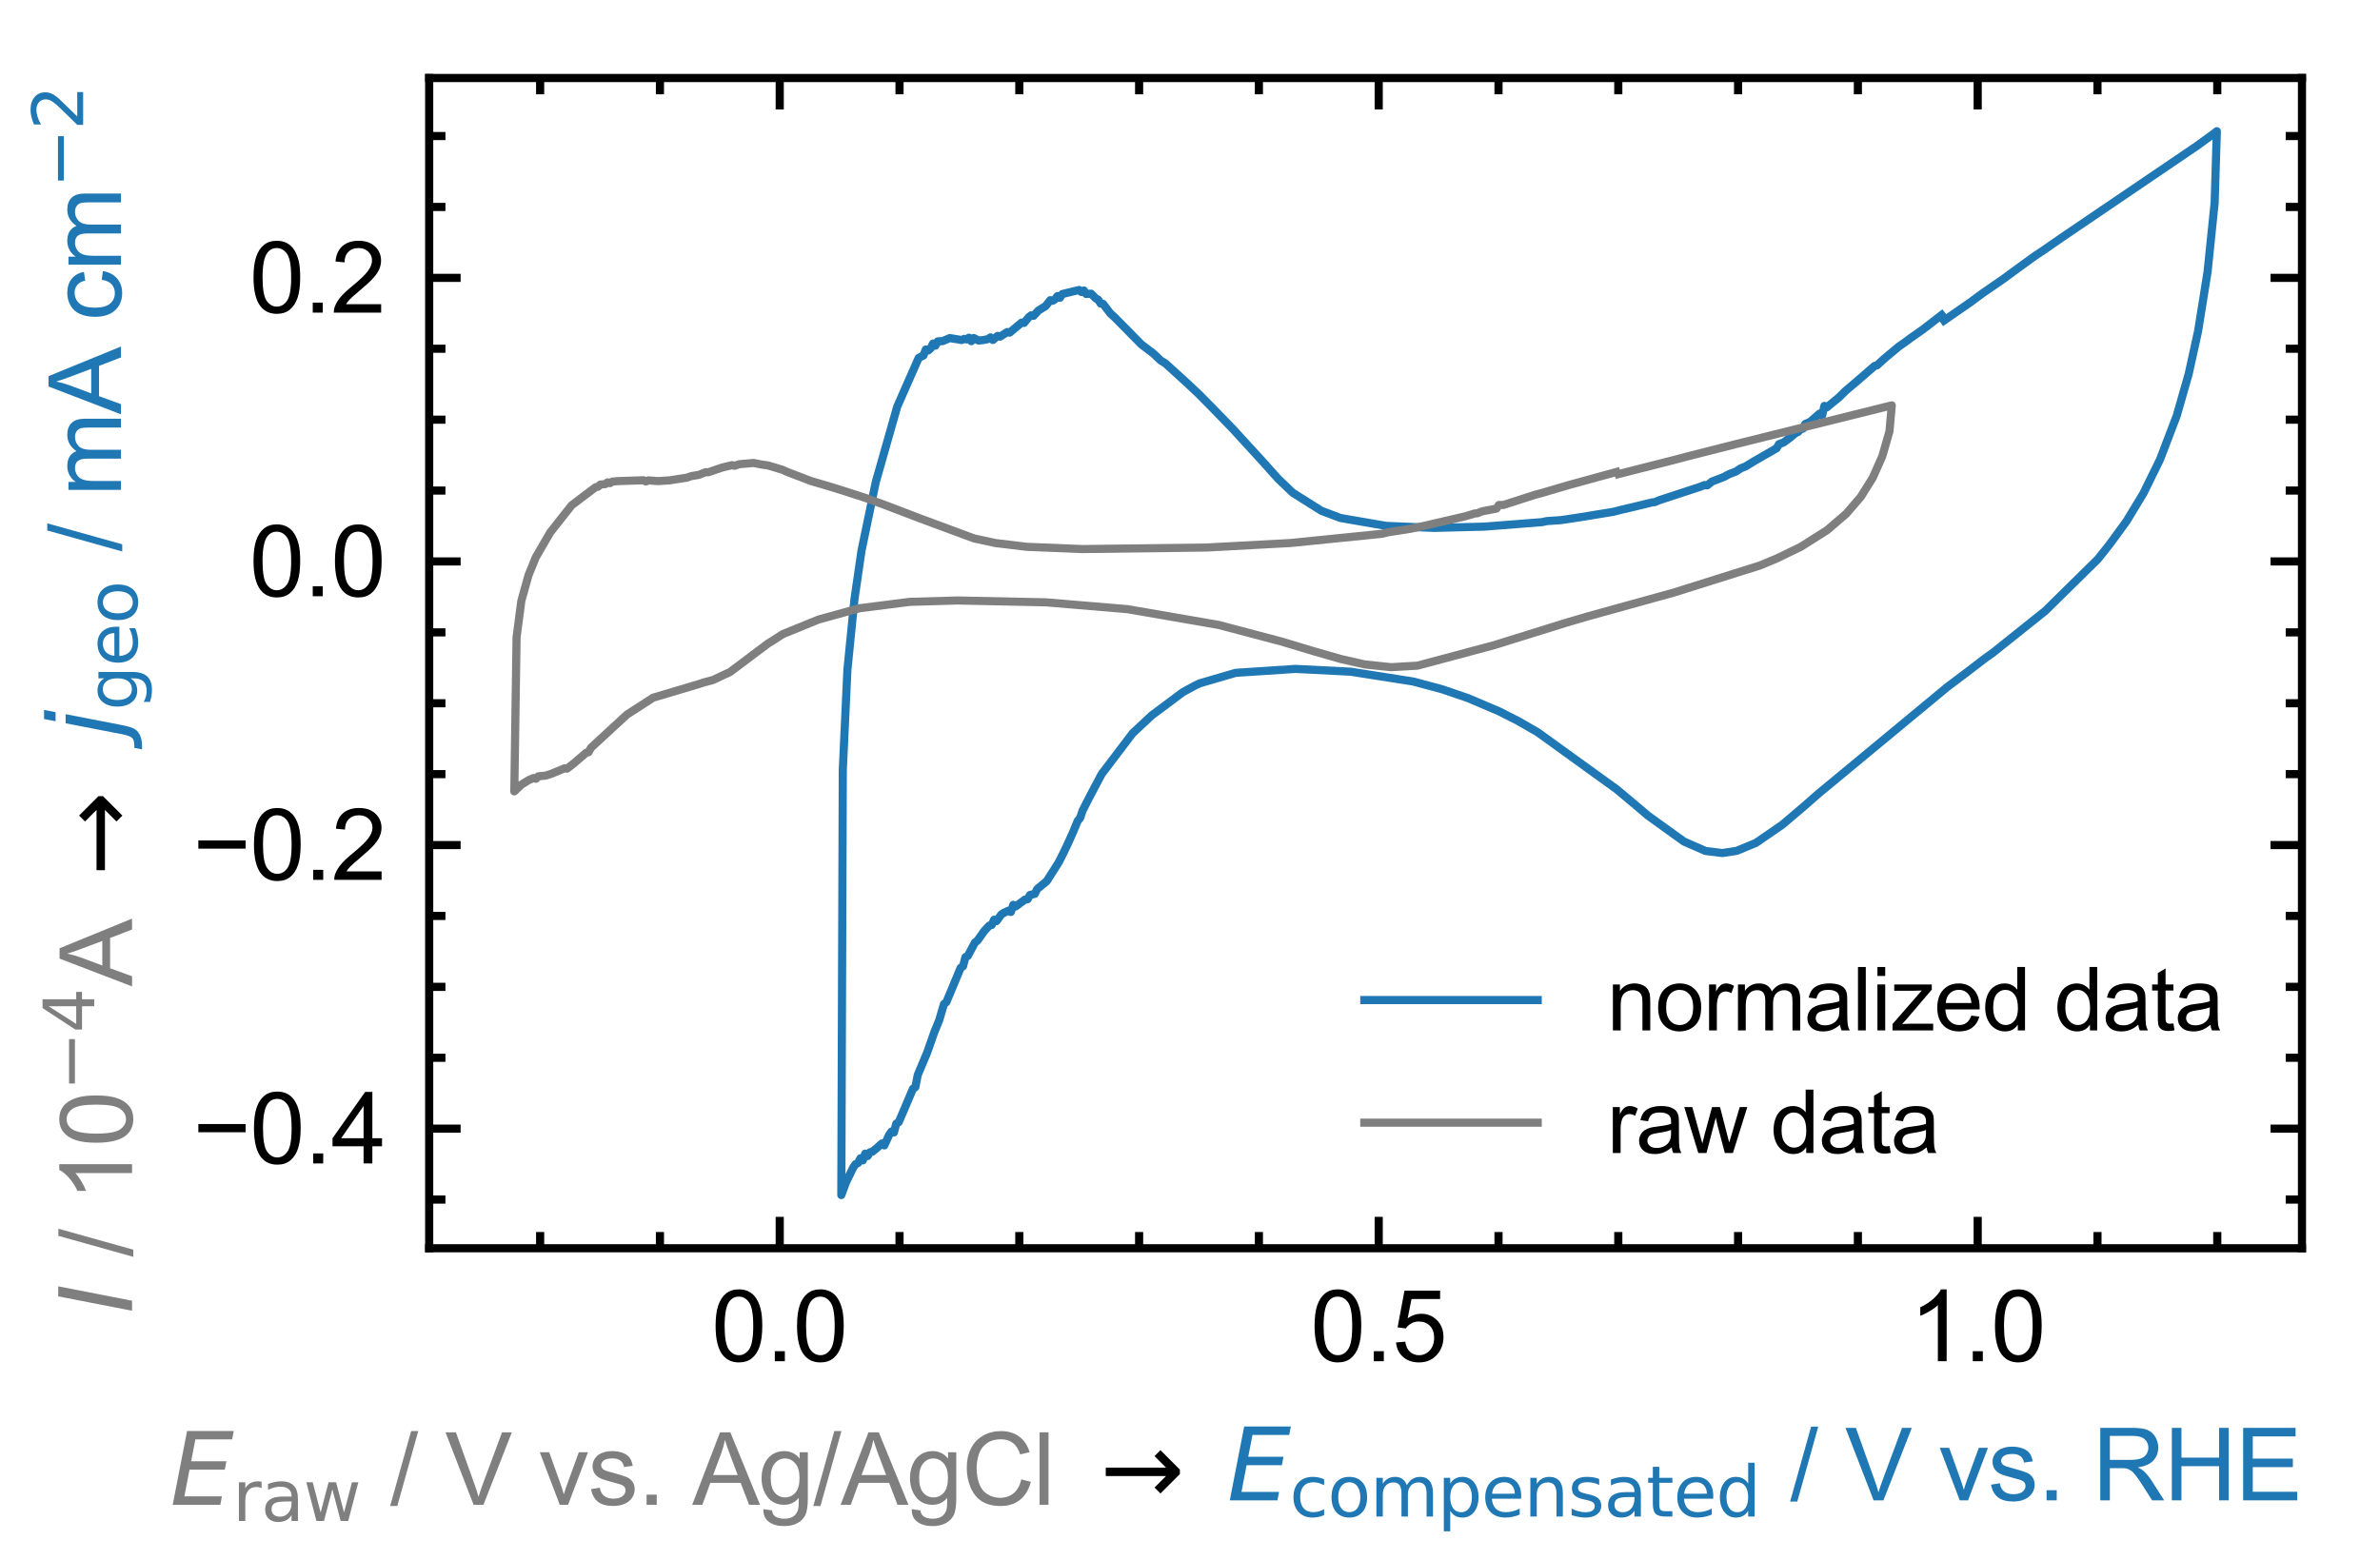 <?xml version="1.0" encoding="utf-8" standalone="no"?>
<!DOCTYPE svg PUBLIC "-//W3C//DTD SVG 1.1//EN"
  "http://www.w3.org/Graphics/SVG/1.1/DTD/svg11.dtd">
<svg xmlns:xlink="http://www.w3.org/1999/xlink" width="192.545pt" height="126.259pt" viewBox="0 0 192.545 126.259" xmlns="http://www.w3.org/2000/svg" version="1.1">
 <defs>
  <style type="text/css">*{stroke-linejoin: round; stroke-linecap: butt}</style>
 </defs>
 <g id="figure_1">
  <g id="patch_1">
   <path d="M 0 126.259 
L 192.545 126.259 
L 192.545 0 
L 0 0 
z
" style="fill: #ffffff"/>
  </g>
  <g id="axes_1">
   <g id="patch_2">
    <path d="M 34.721 101.007 
L 186.232 101.007 
L 186.232 6.313 
L 34.721 6.313 
z
" style="fill: #ffffff"/>
   </g>
   <g id="matplotlib.axis_1">
    <g id="xtick_1">
     <g id="line2d_1">
      <defs>
       <path id="me1a89adee7" d="M 0 0 
L 0 -2.543 
" style="stroke: #000000; stroke-width: 0.658"/>
      </defs>
      <g>
       <use xlink:href="#me1a89adee7" x="63.081" y="101.007" style="stroke: #000000; stroke-width: 0.658"/>
      </g>
     </g>
     <g id="line2d_2">
      <defs>
       <path id="mf6ecfc7187" d="M 0 0 
L 0 2.543 
" style="stroke: #000000; stroke-width: 0.658"/>
      </defs>
      <g>
       <use xlink:href="#mf6ecfc7187" x="63.081" y="6.313" style="stroke: #000000; stroke-width: 0.658"/>
      </g>
     </g>
     <g id="text_1">
      <!-- $\mathdefault{0.0}$ -->
      <g transform="translate(57.557 110.156) scale(0.079 -0.079)">
       <defs>
        <path id="ArialMT-30" d="M 266 2259 
Q 266 3072 433 3567 
Q 600 4063 929 4331 
Q 1259 4600 1759 4600 
Q 2128 4600 2406 4451 
Q 2684 4303 2865 4023 
Q 3047 3744 3150 3342 
Q 3253 2941 3253 2259 
Q 3253 1453 3087 958 
Q 2922 463 2592 192 
Q 2263 -78 1759 -78 
Q 1097 -78 719 397 
Q 266 969 266 2259 
z
M 844 2259 
Q 844 1131 1108 757 
Q 1372 384 1759 384 
Q 2147 384 2411 759 
Q 2675 1134 2675 2259 
Q 2675 3391 2411 3762 
Q 2147 4134 1753 4134 
Q 1366 4134 1134 3806 
Q 844 3388 844 2259 
z
" transform="scale(0.016)"/>
        <path id="ArialMT-2e" d="M 581 0 
L 581 641 
L 1222 641 
L 1222 0 
L 581 0 
z
" transform="scale(0.016)"/>
       </defs>
       <use xlink:href="#ArialMT-30" transform="translate(0 0.125)"/>
       <use xlink:href="#ArialMT-2e" transform="translate(55.615 0.125)"/>
       <use xlink:href="#ArialMT-30" transform="translate(83.398 0.125)"/>
      </g>
     </g>
    </g>
    <g id="xtick_2">
     <g id="line2d_3">
      <g>
       <use xlink:href="#me1a89adee7" x="111.539" y="101.007" style="stroke: #000000; stroke-width: 0.658"/>
      </g>
     </g>
     <g id="line2d_4">
      <g>
       <use xlink:href="#mf6ecfc7187" x="111.539" y="6.313" style="stroke: #000000; stroke-width: 0.658"/>
      </g>
     </g>
     <g id="text_2">
      <!-- $\mathdefault{0.5}$ -->
      <g transform="translate(106.015 110.156) scale(0.079 -0.079)">
       <defs>
        <path id="ArialMT-35" d="M 266 1200 
L 856 1250 
Q 922 819 1161 601 
Q 1400 384 1738 384 
Q 2144 384 2425 690 
Q 2706 997 2706 1503 
Q 2706 1984 2436 2262 
Q 2166 2541 1728 2541 
Q 1456 2541 1237 2417 
Q 1019 2294 894 2097 
L 366 2166 
L 809 4519 
L 3088 4519 
L 3088 3981 
L 1259 3981 
L 1013 2750 
Q 1425 3038 1878 3038 
Q 2478 3038 2890 2622 
Q 3303 2206 3303 1553 
Q 3303 931 2941 478 
Q 2500 -78 1738 -78 
Q 1113 -78 717 272 
Q 322 622 266 1200 
z
" transform="scale(0.016)"/>
       </defs>
       <use xlink:href="#ArialMT-30" transform="translate(0 0.125)"/>
       <use xlink:href="#ArialMT-2e" transform="translate(55.615 0.125)"/>
       <use xlink:href="#ArialMT-35" transform="translate(83.398 0.125)"/>
      </g>
     </g>
    </g>
    <g id="xtick_3">
     <g id="line2d_5">
      <g>
       <use xlink:href="#me1a89adee7" x="159.997" y="101.007" style="stroke: #000000; stroke-width: 0.658"/>
      </g>
     </g>
     <g id="line2d_6">
      <g>
       <use xlink:href="#mf6ecfc7187" x="159.997" y="6.313" style="stroke: #000000; stroke-width: 0.658"/>
      </g>
     </g>
     <g id="text_3">
      <!-- $\mathdefault{1.0}$ -->
      <g transform="translate(154.473 110.156) scale(0.079 -0.079)">
       <defs>
        <path id="ArialMT-31" d="M 2384 0 
L 1822 0 
L 1822 3584 
Q 1619 3391 1289 3197 
Q 959 3003 697 2906 
L 697 3450 
Q 1169 3672 1522 3987 
Q 1875 4303 2022 4600 
L 2384 4600 
L 2384 0 
z
" transform="scale(0.016)"/>
       </defs>
       <use xlink:href="#ArialMT-31" transform="translate(0 0.125)"/>
       <use xlink:href="#ArialMT-2e" transform="translate(55.615 0.125)"/>
       <use xlink:href="#ArialMT-30" transform="translate(83.398 0.125)"/>
      </g>
     </g>
    </g>
    <g id="xtick_4">
     <g id="line2d_7">
      <defs>
       <path id="m7cde0bbf0c" d="M 0 0 
L 0 -1.315 
" style="stroke: #000000; stroke-width: 0.658"/>
      </defs>
      <g>
       <use xlink:href="#m7cde0bbf0c" x="43.698" y="101.007" style="stroke: #000000; stroke-width: 0.658"/>
      </g>
     </g>
     <g id="line2d_8">
      <defs>
       <path id="mc6487a0dcf" d="M 0 0 
L 0 1.315 
" style="stroke: #000000; stroke-width: 0.658"/>
      </defs>
      <g>
       <use xlink:href="#mc6487a0dcf" x="43.698" y="6.313" style="stroke: #000000; stroke-width: 0.658"/>
      </g>
     </g>
    </g>
    <g id="xtick_5">
     <g id="line2d_9">
      <g>
       <use xlink:href="#m7cde0bbf0c" x="53.39" y="101.007" style="stroke: #000000; stroke-width: 0.658"/>
      </g>
     </g>
     <g id="line2d_10">
      <g>
       <use xlink:href="#mc6487a0dcf" x="53.39" y="6.313" style="stroke: #000000; stroke-width: 0.658"/>
      </g>
     </g>
    </g>
    <g id="xtick_6">
     <g id="line2d_11">
      <g>
       <use xlink:href="#m7cde0bbf0c" x="72.773" y="101.007" style="stroke: #000000; stroke-width: 0.658"/>
      </g>
     </g>
     <g id="line2d_12">
      <g>
       <use xlink:href="#mc6487a0dcf" x="72.773" y="6.313" style="stroke: #000000; stroke-width: 0.658"/>
      </g>
     </g>
    </g>
    <g id="xtick_7">
     <g id="line2d_13">
      <g>
       <use xlink:href="#m7cde0bbf0c" x="82.464" y="101.007" style="stroke: #000000; stroke-width: 0.658"/>
      </g>
     </g>
     <g id="line2d_14">
      <g>
       <use xlink:href="#mc6487a0dcf" x="82.464" y="6.313" style="stroke: #000000; stroke-width: 0.658"/>
      </g>
     </g>
    </g>
    <g id="xtick_8">
     <g id="line2d_15">
      <g>
       <use xlink:href="#m7cde0bbf0c" x="92.156" y="101.007" style="stroke: #000000; stroke-width: 0.658"/>
      </g>
     </g>
     <g id="line2d_16">
      <g>
       <use xlink:href="#mc6487a0dcf" x="92.156" y="6.313" style="stroke: #000000; stroke-width: 0.658"/>
      </g>
     </g>
    </g>
    <g id="xtick_9">
     <g id="line2d_17">
      <g>
       <use xlink:href="#m7cde0bbf0c" x="101.847" y="101.007" style="stroke: #000000; stroke-width: 0.658"/>
      </g>
     </g>
     <g id="line2d_18">
      <g>
       <use xlink:href="#mc6487a0dcf" x="101.847" y="6.313" style="stroke: #000000; stroke-width: 0.658"/>
      </g>
     </g>
    </g>
    <g id="xtick_10">
     <g id="line2d_19">
      <g>
       <use xlink:href="#m7cde0bbf0c" x="121.231" y="101.007" style="stroke: #000000; stroke-width: 0.658"/>
      </g>
     </g>
     <g id="line2d_20">
      <g>
       <use xlink:href="#mc6487a0dcf" x="121.231" y="6.313" style="stroke: #000000; stroke-width: 0.658"/>
      </g>
     </g>
    </g>
    <g id="xtick_11">
     <g id="line2d_21">
      <g>
       <use xlink:href="#m7cde0bbf0c" x="130.922" y="101.007" style="stroke: #000000; stroke-width: 0.658"/>
      </g>
     </g>
     <g id="line2d_22">
      <g>
       <use xlink:href="#mc6487a0dcf" x="130.922" y="6.313" style="stroke: #000000; stroke-width: 0.658"/>
      </g>
     </g>
    </g>
    <g id="xtick_12">
     <g id="line2d_23">
      <g>
       <use xlink:href="#m7cde0bbf0c" x="140.614" y="101.007" style="stroke: #000000; stroke-width: 0.658"/>
      </g>
     </g>
     <g id="line2d_24">
      <g>
       <use xlink:href="#mc6487a0dcf" x="140.614" y="6.313" style="stroke: #000000; stroke-width: 0.658"/>
      </g>
     </g>
    </g>
    <g id="xtick_13">
     <g id="line2d_25">
      <g>
       <use xlink:href="#m7cde0bbf0c" x="150.305" y="101.007" style="stroke: #000000; stroke-width: 0.658"/>
      </g>
     </g>
     <g id="line2d_26">
      <g>
       <use xlink:href="#mc6487a0dcf" x="150.305" y="6.313" style="stroke: #000000; stroke-width: 0.658"/>
      </g>
     </g>
    </g>
    <g id="xtick_14">
     <g id="line2d_27">
      <g>
       <use xlink:href="#m7cde0bbf0c" x="169.688" y="101.007" style="stroke: #000000; stroke-width: 0.658"/>
      </g>
     </g>
     <g id="line2d_28">
      <g>
       <use xlink:href="#mc6487a0dcf" x="169.688" y="6.313" style="stroke: #000000; stroke-width: 0.658"/>
      </g>
     </g>
    </g>
    <g id="xtick_15">
     <g id="line2d_29">
      <g>
       <use xlink:href="#m7cde0bbf0c" x="179.38" y="101.007" style="stroke: #000000; stroke-width: 0.658"/>
      </g>
     </g>
     <g id="line2d_30">
      <g>
       <use xlink:href="#mc6487a0dcf" x="179.38" y="6.313" style="stroke: #000000; stroke-width: 0.658"/>
      </g>
     </g>
    </g>
   </g>
   <g id="matplotlib.axis_2">
    <g id="ytick_1">
     <g id="line2d_31">
      <defs>
       <path id="m932d10ef0f" d="M 0 0 
L 2.543 0 
" style="stroke: #000000; stroke-width: 0.658"/>
      </defs>
      <g>
       <use xlink:href="#m932d10ef0f" x="34.721" y="91.329" style="stroke: #000000; stroke-width: 0.658"/>
      </g>
     </g>
     <g id="line2d_32">
      <defs>
       <path id="me6c87989a7" d="M 0 0 
L -2.543 0 
" style="stroke: #000000; stroke-width: 0.658"/>
      </defs>
      <g>
       <use xlink:href="#me6c87989a7" x="186.232" y="91.329" style="stroke: #000000; stroke-width: 0.658"/>
      </g>
     </g>
     <g id="text_4">
      <!-- $\mathdefault{−0.4}$ -->
      <g transform="translate(15.597 94.153) scale(0.079 -0.079)">
       <defs>
        <path id="ArialMT-2212" d="M 3381 1997 
L 356 1997 
L 356 2522 
L 3381 2522 
L 3381 1997 
z
" transform="scale(0.016)"/>
        <path id="ArialMT-34" d="M 2069 0 
L 2069 1097 
L 81 1097 
L 81 1613 
L 2172 4581 
L 2631 4581 
L 2631 1613 
L 3250 1613 
L 3250 1097 
L 2631 1097 
L 2631 0 
L 2069 0 
z
M 2069 1613 
L 2069 3678 
L 634 1613 
L 2069 1613 
z
" transform="scale(0.016)"/>
       </defs>
       <use xlink:href="#ArialMT-2212" transform="translate(0 0.125)"/>
       <use xlink:href="#ArialMT-30" transform="translate(58.398 0.125)"/>
       <use xlink:href="#ArialMT-2e" transform="translate(114.014 0.125)"/>
       <use xlink:href="#ArialMT-34" transform="translate(141.797 0.125)"/>
      </g>
     </g>
    </g>
    <g id="ytick_2">
     <g id="line2d_33">
      <g>
       <use xlink:href="#m932d10ef0f" x="34.721" y="68.38" style="stroke: #000000; stroke-width: 0.658"/>
      </g>
     </g>
     <g id="line2d_34">
      <g>
       <use xlink:href="#me6c87989a7" x="186.232" y="68.38" style="stroke: #000000; stroke-width: 0.658"/>
      </g>
     </g>
     <g id="text_5">
      <!-- $\mathdefault{−0.2}$ -->
      <g transform="translate(15.597 71.205) scale(0.079 -0.079)">
       <defs>
        <path id="ArialMT-32" d="M 3222 541 
L 3222 0 
L 194 0 
Q 188 203 259 391 
Q 375 700 629 1000 
Q 884 1300 1366 1694 
Q 2113 2306 2375 2664 
Q 2638 3022 2638 3341 
Q 2638 3675 2398 3904 
Q 2159 4134 1775 4134 
Q 1369 4134 1125 3890 
Q 881 3647 878 3216 
L 300 3275 
Q 359 3922 746 4261 
Q 1134 4600 1788 4600 
Q 2447 4600 2831 4234 
Q 3216 3869 3216 3328 
Q 3216 3053 3103 2787 
Q 2991 2522 2730 2228 
Q 2469 1934 1863 1422 
Q 1356 997 1212 845 
Q 1069 694 975 541 
L 3222 541 
z
" transform="scale(0.016)"/>
       </defs>
       <use xlink:href="#ArialMT-2212" transform="translate(0 0.125)"/>
       <use xlink:href="#ArialMT-30" transform="translate(58.398 0.125)"/>
       <use xlink:href="#ArialMT-2e" transform="translate(114.014 0.125)"/>
       <use xlink:href="#ArialMT-32" transform="translate(141.797 0.125)"/>
      </g>
     </g>
    </g>
    <g id="ytick_3">
     <g id="line2d_35">
      <g>
       <use xlink:href="#m932d10ef0f" x="34.721" y="45.432" style="stroke: #000000; stroke-width: 0.658"/>
      </g>
     </g>
     <g id="line2d_36">
      <g>
       <use xlink:href="#me6c87989a7" x="186.232" y="45.432" style="stroke: #000000; stroke-width: 0.658"/>
      </g>
     </g>
     <g id="text_6">
      <!-- $\mathdefault{0.0}$ -->
      <g transform="translate(20.174 48.256) scale(0.079 -0.079)">
       <use xlink:href="#ArialMT-30" transform="translate(0 0.125)"/>
       <use xlink:href="#ArialMT-2e" transform="translate(55.615 0.125)"/>
       <use xlink:href="#ArialMT-30" transform="translate(83.398 0.125)"/>
      </g>
     </g>
    </g>
    <g id="ytick_4">
     <g id="line2d_37">
      <g>
       <use xlink:href="#m932d10ef0f" x="34.721" y="22.483" style="stroke: #000000; stroke-width: 0.658"/>
      </g>
     </g>
     <g id="line2d_38">
      <g>
       <use xlink:href="#me6c87989a7" x="186.232" y="22.483" style="stroke: #000000; stroke-width: 0.658"/>
      </g>
     </g>
     <g id="text_7">
      <!-- $\mathdefault{0.2}$ -->
      <g transform="translate(20.174 25.307) scale(0.079 -0.079)">
       <use xlink:href="#ArialMT-30" transform="translate(0 0.125)"/>
       <use xlink:href="#ArialMT-2e" transform="translate(55.615 0.125)"/>
       <use xlink:href="#ArialMT-32" transform="translate(83.398 0.125)"/>
      </g>
     </g>
    </g>
    <g id="ytick_5">
     <g id="line2d_39">
      <defs>
       <path id="ma39be6c64a" d="M 0 0 
L 1.315 0 
" style="stroke: #000000; stroke-width: 0.658"/>
      </defs>
      <g>
       <use xlink:href="#ma39be6c64a" x="34.721" y="97.066" style="stroke: #000000; stroke-width: 0.658"/>
      </g>
     </g>
     <g id="line2d_40">
      <defs>
       <path id="m19d02e86db" d="M 0 0 
L -1.315 0 
" style="stroke: #000000; stroke-width: 0.658"/>
      </defs>
      <g>
       <use xlink:href="#m19d02e86db" x="186.232" y="97.066" style="stroke: #000000; stroke-width: 0.658"/>
      </g>
     </g>
    </g>
    <g id="ytick_6">
     <g id="line2d_41">
      <g>
       <use xlink:href="#ma39be6c64a" x="34.721" y="85.592" style="stroke: #000000; stroke-width: 0.658"/>
      </g>
     </g>
     <g id="line2d_42">
      <g>
       <use xlink:href="#m19d02e86db" x="186.232" y="85.592" style="stroke: #000000; stroke-width: 0.658"/>
      </g>
     </g>
    </g>
    <g id="ytick_7">
     <g id="line2d_43">
      <g>
       <use xlink:href="#ma39be6c64a" x="34.721" y="79.855" style="stroke: #000000; stroke-width: 0.658"/>
      </g>
     </g>
     <g id="line2d_44">
      <g>
       <use xlink:href="#m19d02e86db" x="186.232" y="79.855" style="stroke: #000000; stroke-width: 0.658"/>
      </g>
     </g>
    </g>
    <g id="ytick_8">
     <g id="line2d_45">
      <g>
       <use xlink:href="#ma39be6c64a" x="34.721" y="74.118" style="stroke: #000000; stroke-width: 0.658"/>
      </g>
     </g>
     <g id="line2d_46">
      <g>
       <use xlink:href="#m19d02e86db" x="186.232" y="74.118" style="stroke: #000000; stroke-width: 0.658"/>
      </g>
     </g>
    </g>
    <g id="ytick_9">
     <g id="line2d_47">
      <g>
       <use xlink:href="#ma39be6c64a" x="34.721" y="62.643" style="stroke: #000000; stroke-width: 0.658"/>
      </g>
     </g>
     <g id="line2d_48">
      <g>
       <use xlink:href="#m19d02e86db" x="186.232" y="62.643" style="stroke: #000000; stroke-width: 0.658"/>
      </g>
     </g>
    </g>
    <g id="ytick_10">
     <g id="line2d_49">
      <g>
       <use xlink:href="#ma39be6c64a" x="34.721" y="56.906" style="stroke: #000000; stroke-width: 0.658"/>
      </g>
     </g>
     <g id="line2d_50">
      <g>
       <use xlink:href="#m19d02e86db" x="186.232" y="56.906" style="stroke: #000000; stroke-width: 0.658"/>
      </g>
     </g>
    </g>
    <g id="ytick_11">
     <g id="line2d_51">
      <g>
       <use xlink:href="#ma39be6c64a" x="34.721" y="51.169" style="stroke: #000000; stroke-width: 0.658"/>
      </g>
     </g>
     <g id="line2d_52">
      <g>
       <use xlink:href="#m19d02e86db" x="186.232" y="51.169" style="stroke: #000000; stroke-width: 0.658"/>
      </g>
     </g>
    </g>
    <g id="ytick_12">
     <g id="line2d_53">
      <g>
       <use xlink:href="#ma39be6c64a" x="34.721" y="39.695" style="stroke: #000000; stroke-width: 0.658"/>
      </g>
     </g>
     <g id="line2d_54">
      <g>
       <use xlink:href="#m19d02e86db" x="186.232" y="39.695" style="stroke: #000000; stroke-width: 0.658"/>
      </g>
     </g>
    </g>
    <g id="ytick_13">
     <g id="line2d_55">
      <g>
       <use xlink:href="#ma39be6c64a" x="34.721" y="33.958" style="stroke: #000000; stroke-width: 0.658"/>
      </g>
     </g>
     <g id="line2d_56">
      <g>
       <use xlink:href="#m19d02e86db" x="186.232" y="33.958" style="stroke: #000000; stroke-width: 0.658"/>
      </g>
     </g>
    </g>
    <g id="ytick_14">
     <g id="line2d_57">
      <g>
       <use xlink:href="#ma39be6c64a" x="34.721" y="28.22" style="stroke: #000000; stroke-width: 0.658"/>
      </g>
     </g>
     <g id="line2d_58">
      <g>
       <use xlink:href="#m19d02e86db" x="186.232" y="28.22" style="stroke: #000000; stroke-width: 0.658"/>
      </g>
     </g>
    </g>
    <g id="ytick_15">
     <g id="line2d_59">
      <g>
       <use xlink:href="#ma39be6c64a" x="34.721" y="16.746" style="stroke: #000000; stroke-width: 0.658"/>
      </g>
     </g>
     <g id="line2d_60">
      <g>
       <use xlink:href="#m19d02e86db" x="186.232" y="16.746" style="stroke: #000000; stroke-width: 0.658"/>
      </g>
     </g>
    </g>
    <g id="ytick_16">
     <g id="line2d_61">
      <g>
       <use xlink:href="#ma39be6c64a" x="34.721" y="11.009" style="stroke: #000000; stroke-width: 0.658"/>
      </g>
     </g>
     <g id="line2d_62">
      <g>
       <use xlink:href="#m19d02e86db" x="186.232" y="11.009" style="stroke: #000000; stroke-width: 0.658"/>
      </g>
     </g>
    </g>
   </g>
   <g id="line2d_63">
    <path d="M 157.277 25.935 
L 159.406 24.461 
L 160.376 23.743 
L 162.117 22.541 
L 162.891 21.97 
L 164.634 20.705 
L 165.214 20.324 
L 166.762 19.252 
L 177.795 11.763 
L 179.152 10.771 
L 179.345 10.617 
L 179.167 16.419 
L 178.596 21.985 
L 177.829 26.79 
L 177.061 30.282 
L 176.099 33.642 
L 174.75 37.179 
L 173.398 39.931 
L 172.046 42.164 
L 170.693 44.017 
L 169.725 45.239 
L 165.469 49.429 
L 161.211 52.834 
L 160.632 53.241 
L 159.082 54.429 
L 157.534 55.594 
L 147.083 64.248 
L 145.924 65.266 
L 144.181 66.743 
L 142.054 68.207 
L 140.503 68.848 
L 139.34 69.026 
L 137.983 68.859 
L 136.238 68.097 
L 133.326 66.001 
L 132.354 65.178 
L 130.801 63.875 
L 124.396 59.25 
L 122.843 58.355 
L 121.291 57.566 
L 118.768 56.492 
L 116.636 55.763 
L 114.309 55.143 
L 109.266 54.352 
L 104.809 54.126 
L 99.964 54.445 
L 97.058 55.293 
L 96.67 55.478 
L 95.701 56.006 
L 93.185 57.883 
L 91.638 59.325 
L 89.123 62.639 
L 88.158 64.463 
L 87.579 65.601 
L 87.386 66.186 
L 87.194 66.41 
L 86.807 67.344 
L 86.423 68.199 
L 86.035 69.02 
L 85.649 69.783 
L 84.683 71.3 
L 83.909 71.942 
L 83.715 72.331 
L 83.327 72.42 
L 83.134 72.763 
L 82.941 72.781 
L 82.168 73.348 
L 81.974 73.219 
L 81.78 73.795 
L 81.586 73.69 
L 81.2 73.871 
L 81.006 73.997 
L 80.618 74.536 
L 80.424 74.423 
L 80.231 74.851 
L 80.038 74.896 
L 79.652 75.304 
L 79.071 76.12 
L 78.877 76.263 
L 78.49 76.99 
L 78.296 77.354 
L 78.104 77.446 
L 77.912 78.183 
L 77.718 78.315 
L 76.56 81.095 
L 76.368 81.244 
L 75.982 82.557 
L 75.596 83.494 
L 75.017 85.149 
L 74.247 86.984 
L 74.054 87.971 
L 73.859 88.101 
L 73.09 89.914 
L 72.704 90.804 
L 72.511 90.921 
L 72.317 91.637 
L 72.124 91.563 
L 71.933 91.834 
L 71.544 92.683 
L 71.349 92.526 
L 70.962 92.874 
L 70.576 93.193 
L 70.383 93.24 
L 70.189 93.545 
L 69.996 93.349 
L 69.802 93.898 
L 69.609 93.725 
L 69.416 94.108 
L 69.223 94.198 
L 69.031 94.466 
L 68.449 95.657 
L 68.063 96.703 
L 68.183 62.322 
L 68.556 54.205 
L 69.126 48.487 
L 69.699 44.544 
L 70.852 39.005 
L 72.585 32.908 
L 74.322 28.962 
L 74.707 28.768 
L 74.901 28.278 
L 75.095 28.36 
L 75.288 28.195 
L 75.482 27.8 
L 75.675 27.971 
L 75.868 27.621 
L 76.256 27.606 
L 76.837 27.356 
L 77.806 27.515 
L 78 27.422 
L 78.194 27.467 
L 78.389 27.325 
L 78.582 27.609 
L 78.776 27.352 
L 79.164 27.555 
L 79.551 27.516 
L 79.939 27.438 
L 80.134 27.298 
L 80.328 27.509 
L 80.714 27.179 
L 80.908 27.24 
L 81.489 26.868 
L 81.682 26.915 
L 82.651 26.104 
L 82.844 26.132 
L 83.231 25.668 
L 83.426 25.513 
L 83.619 25.554 
L 84.006 25.129 
L 84.585 24.775 
L 84.974 24.288 
L 85.168 24.334 
L 85.36 24.213 
L 85.554 23.954 
L 85.748 24.099 
L 85.942 23.792 
L 87.297 23.463 
L 87.491 23.63 
L 87.685 23.505 
L 87.879 23.792 
L 88.267 23.762 
L 88.656 24.15 
L 88.85 24.256 
L 89.044 24.562 
L 89.237 24.588 
L 89.821 25.353 
L 90.209 25.708 
L 92.345 27.876 
L 93.317 28.61 
L 93.899 29.168 
L 94.288 29.407 
L 96.034 30.996 
L 97.005 31.91 
L 97.977 32.894 
L 99.725 34.693 
L 102.057 37.241 
L 103.417 38.756 
L 104.583 39.871 
L 106.911 41.336 
L 108.461 41.919 
L 112.146 42.554 
L 116.023 42.716 
L 120.094 42.614 
L 124.745 42.25 
L 125.134 42.166 
L 126.296 42.086 
L 127.845 41.852 
L 130.558 41.407 
L 131.139 41.255 
L 132.11 41.029 
L 133.66 40.653 
L 133.853 40.638 
L 134.238 40.476 
L 137.533 39.395 
L 137.919 39.246 
L 138.113 39.275 
L 138.5 38.965 
L 139.47 38.591 
L 139.857 38.38 
L 140.437 38.157 
L 140.826 37.897 
L 141.211 37.747 
L 141.986 37.274 
L 143.729 36.271 
L 143.924 35.938 
L 144.31 35.795 
L 144.889 35.356 
L 145.278 35.033 
L 145.471 34.952 
L 145.664 34.726 
L 145.858 34.686 
L 146.052 34.307 
L 146.439 34.141 
L 147.213 33.464 
L 147.408 33.64 
L 147.595 32.844 
L 147.792 32.96 
L 148.76 32.169 
L 149.341 31.598 
L 150.115 30.947 
L 151.664 29.605 
L 151.857 29.56 
L 152.438 29.026 
L 153.598 28.058 
L 154.179 27.65 
L 154.566 27.36 
L 155.534 26.682 
L 157.083 25.488 
L 157.083 25.488 
" clip-path="url(#pbff2fe6604)" style="fill: none; stroke: #1f77b4; stroke-width: 0.658; stroke-linecap: square"/>
   </g>
   <g id="line2d_64">
    <path d="M 130.952 38.357 
L 135.41 37.226 
L 136.573 36.919 
L 140.449 35.932 
L 153.048 32.799 
L 152.859 34.904 
L 152.278 36.924 
L 151.503 38.668 
L 150.534 40.211 
L 149.372 41.563 
L 147.822 42.896 
L 145.691 44.246 
L 143.752 45.186 
L 142.395 45.753 
L 135.419 47.948 
L 128.442 49.88 
L 126.697 50.392 
L 120.882 52.204 
L 114.682 53.863 
L 112.549 53.988 
L 110.417 53.765 
L 108.478 53.327 
L 106.345 52.715 
L 103.632 51.9 
L 98.59 50.568 
L 91.225 49.293 
L 84.634 48.74 
L 77.463 48.589 
L 73.586 48.702 
L 69.515 49.222 
L 66.22 50.133 
L 63.312 51.319 
L 62.537 51.827 
L 62.15 52.06 
L 59.048 54.389 
L 58.663 54.561 
L 57.693 55.02 
L 56.917 55.225 
L 56.53 55.356 
L 52.848 56.452 
L 50.716 57.826 
L 47.81 60.509 
L 47.615 60.867 
L 47.42 60.914 
L 46.455 61.744 
L 45.872 62.198 
L 45.679 62.171 
L 44.514 62.646 
L 44.127 62.762 
L 43.547 62.819 
L 43.352 63.018 
L 43.16 62.955 
L 42.773 63.127 
L 42.189 63.484 
L 41.608 64.036 
L 41.791 51.56 
L 42.178 48.615 
L 42.759 46.54 
L 43.34 45.11 
L 44.502 43.1 
L 46.247 40.887 
L 48.185 39.423 
L 48.377 39.385 
L 48.572 39.208 
L 48.958 39.177 
L 49.154 39.034 
L 49.346 39.096 
L 49.54 38.969 
L 50.121 38.925 
L 52.061 38.862 
L 52.254 38.965 
L 52.448 38.871 
L 53.223 38.931 
L 54.192 38.868 
L 54.775 38.774 
L 55.549 38.656 
L 55.937 38.524 
L 56.518 38.429 
L 57.102 38.204 
L 57.295 38.219 
L 57.876 38.017 
L 58.456 37.823 
L 59.233 37.639 
L 59.426 37.691 
L 59.813 37.562 
L 60.976 37.461 
L 61.558 37.58 
L 62.14 37.664 
L 63.304 38.013 
L 63.691 38.19 
L 65.628 38.93 
L 66.987 39.328 
L 68.15 39.687 
L 70.088 40.314 
L 71.639 40.882 
L 74.546 41.991 
L 78.813 43.572 
L 80.557 43.946 
L 83.078 44.247 
L 87.535 44.429 
L 97.616 44.305 
L 104.398 43.94 
L 111.764 43.198 
L 112.345 43.064 
L 114.089 42.792 
L 115.059 42.588 
L 118.547 41.776 
L 119.322 41.547 
L 119.517 41.533 
L 119.905 41.377 
L 121.069 41.153 
L 121.257 40.864 
L 121.648 40.854 
L 124.168 40.044 
L 124.748 39.887 
L 126.88 39.26 
L 130.758 38.195 
L 130.758 38.195 
" clip-path="url(#pbff2fe6604)" style="fill: none; stroke: #7f7f7f; stroke-width: 0.658; stroke-linecap: square"/>
   </g>
   <g id="patch_3">
    <path d="M 34.721 101.007 
L 34.721 6.313 
" style="fill: none; stroke: #000000; stroke-width: 0.658; stroke-linejoin: miter; stroke-linecap: square"/>
   </g>
   <g id="patch_4">
    <path d="M 186.232 101.007 
L 186.232 6.313 
" style="fill: none; stroke: #000000; stroke-width: 0.658; stroke-linejoin: miter; stroke-linecap: square"/>
   </g>
   <g id="patch_5">
    <path d="M 34.721 101.007 
L 186.232 101.007 
" style="fill: none; stroke: #000000; stroke-width: 0.658; stroke-linejoin: miter; stroke-linecap: square"/>
   </g>
   <g id="patch_6">
    <path d="M 34.721 6.313 
L 186.232 6.313 
" style="fill: none; stroke: #000000; stroke-width: 0.658; stroke-linejoin: miter; stroke-linecap: square"/>
   </g>
   <g id="text_8">
    <!-- $j_\mathrm{geo}$ / mA cm$^{-2}$ -->
    <g style="fill: #1f77b4" transform="translate(9.849 59.714) rotate(-90) scale(0.08 -0.08)">
     <defs>
      <path id="DejaVuSans-Oblique-6a" d="M 928 3500 
L 1503 3500 
L 813 -63 
L 809 -78 
Q 694 -675 544 -897 
Q 403 -1106 132 -1218 
Q -138 -1331 -506 -1331 
L -722 -1331 
L -628 -844 
L -481 -844 
Q -144 -844 -1 -703 
Q 141 -563 238 -63 
L 928 3500 
z
M 1197 4863 
L 1772 4863 
L 1631 4134 
L 1056 4134 
L 1197 4863 
z
" transform="scale(0.016)"/>
      <path id="DejaVuSans-67" d="M 2906 1791 
Q 2906 2416 2648 2759 
Q 2391 3103 1925 3103 
Q 1463 3103 1205 2759 
Q 947 2416 947 1791 
Q 947 1169 1205 825 
Q 1463 481 1925 481 
Q 2391 481 2648 825 
Q 2906 1169 2906 1791 
z
M 3481 434 
Q 3481 -459 3084 -895 
Q 2688 -1331 1869 -1331 
Q 1566 -1331 1297 -1286 
Q 1028 -1241 775 -1147 
L 775 -588 
Q 1028 -725 1275 -790 
Q 1522 -856 1778 -856 
Q 2344 -856 2625 -561 
Q 2906 -266 2906 331 
L 2906 616 
Q 2728 306 2450 153 
Q 2172 0 1784 0 
Q 1141 0 747 490 
Q 353 981 353 1791 
Q 353 2603 747 3093 
Q 1141 3584 1784 3584 
Q 2172 3584 2450 3431 
Q 2728 3278 2906 2969 
L 2906 3500 
L 3481 3500 
L 3481 434 
z
" transform="scale(0.016)"/>
      <path id="DejaVuSans-65" d="M 3597 1894 
L 3597 1613 
L 953 1613 
Q 991 1019 1311 708 
Q 1631 397 2203 397 
Q 2534 397 2845 478 
Q 3156 559 3463 722 
L 3463 178 
Q 3153 47 2828 -22 
Q 2503 -91 2169 -91 
Q 1331 -91 842 396 
Q 353 884 353 1716 
Q 353 2575 817 3079 
Q 1281 3584 2069 3584 
Q 2775 3584 3186 3129 
Q 3597 2675 3597 1894 
z
M 3022 2063 
Q 3016 2534 2758 2815 
Q 2500 3097 2075 3097 
Q 1594 3097 1305 2825 
Q 1016 2553 972 2059 
L 3022 2063 
z
" transform="scale(0.016)"/>
      <path id="DejaVuSans-6f" d="M 1959 3097 
Q 1497 3097 1228 2736 
Q 959 2375 959 1747 
Q 959 1119 1226 758 
Q 1494 397 1959 397 
Q 2419 397 2687 759 
Q 2956 1122 2956 1747 
Q 2956 2369 2687 2733 
Q 2419 3097 1959 3097 
z
M 1959 3584 
Q 2709 3584 3137 3096 
Q 3566 2609 3566 1747 
Q 3566 888 3137 398 
Q 2709 -91 1959 -91 
Q 1206 -91 779 398 
Q 353 888 353 1747 
Q 353 2609 779 3096 
Q 1206 3584 1959 3584 
z
" transform="scale(0.016)"/>
      <path id="ArialMT-20" transform="scale(0.016)"/>
      <path id="ArialMT-2f" d="M 0 -78 
L 1328 4659 
L 1778 4659 
L 453 -78 
L 0 -78 
z
" transform="scale(0.016)"/>
      <path id="ArialMT-6d" d="M 422 0 
L 422 3319 
L 925 3319 
L 925 2853 
Q 1081 3097 1340 3245 
Q 1600 3394 1931 3394 
Q 2300 3394 2536 3241 
Q 2772 3088 2869 2813 
Q 3263 3394 3894 3394 
Q 4388 3394 4653 3120 
Q 4919 2847 4919 2278 
L 4919 0 
L 4359 0 
L 4359 2091 
Q 4359 2428 4304 2576 
Q 4250 2725 4106 2815 
Q 3963 2906 3769 2906 
Q 3419 2906 3187 2673 
Q 2956 2441 2956 1928 
L 2956 0 
L 2394 0 
L 2394 2156 
Q 2394 2531 2256 2718 
Q 2119 2906 1806 2906 
Q 1569 2906 1367 2781 
Q 1166 2656 1075 2415 
Q 984 2175 984 1722 
L 984 0 
L 422 0 
z
" transform="scale(0.016)"/>
      <path id="ArialMT-41" d="M -9 0 
L 1750 4581 
L 2403 4581 
L 4278 0 
L 3588 0 
L 3053 1388 
L 1138 1388 
L 634 0 
L -9 0 
z
M 1313 1881 
L 2866 1881 
L 2388 3150 
Q 2169 3728 2063 4100 
Q 1975 3659 1816 3225 
L 1313 1881 
z
" transform="scale(0.016)"/>
      <path id="ArialMT-63" d="M 2588 1216 
L 3141 1144 
Q 3050 572 2676 248 
Q 2303 -75 1759 -75 
Q 1078 -75 664 370 
Q 250 816 250 1647 
Q 250 2184 428 2587 
Q 606 2991 970 3192 
Q 1334 3394 1763 3394 
Q 2303 3394 2647 3120 
Q 2991 2847 3088 2344 
L 2541 2259 
Q 2463 2594 2264 2762 
Q 2066 2931 1784 2931 
Q 1359 2931 1093 2626 
Q 828 2322 828 1663 
Q 828 994 1084 691 
Q 1341 388 1753 388 
Q 2084 388 2306 591 
Q 2528 794 2588 1216 
z
" transform="scale(0.016)"/>
      <path id="DejaVuSans-2212" d="M 678 2272 
L 4684 2272 
L 4684 1741 
L 678 1741 
L 678 2272 
z
" transform="scale(0.016)"/>
      <path id="DejaVuSans-32" d="M 1228 531 
L 3431 531 
L 3431 0 
L 469 0 
L 469 531 
Q 828 903 1448 1529 
Q 2069 2156 2228 2338 
Q 2531 2678 2651 2914 
Q 2772 3150 2772 3378 
Q 2772 3750 2511 3984 
Q 2250 4219 1831 4219 
Q 1534 4219 1204 4116 
Q 875 4013 500 3803 
L 500 4441 
Q 881 4594 1212 4672 
Q 1544 4750 1819 4750 
Q 2544 4750 2975 4387 
Q 3406 4025 3406 3419 
Q 3406 3131 3298 2873 
Q 3191 2616 2906 2266 
Q 2828 2175 2409 1742 
Q 1991 1309 1228 531 
z
" transform="scale(0.016)"/>
     </defs>
     <use xlink:href="#DejaVuSans-Oblique-6a" transform="translate(0 0.766)"/>
     <use xlink:href="#DejaVuSans-67" transform="translate(27.783 -15.641) scale(0.7)"/>
     <use xlink:href="#DejaVuSans-65" transform="translate(72.217 -15.641) scale(0.7)"/>
     <use xlink:href="#DejaVuSans-6f" transform="translate(115.283 -15.641) scale(0.7)"/>
     <use xlink:href="#ArialMT-20" transform="translate(160.845 0.766)"/>
     <use xlink:href="#ArialMT-2f" transform="translate(188.628 0.766)"/>
     <use xlink:href="#ArialMT-20" transform="translate(216.411 0.766)"/>
     <use xlink:href="#ArialMT-6d" transform="translate(244.194 0.766)"/>
     <use xlink:href="#ArialMT-41" transform="translate(327.495 0.766)"/>
     <use xlink:href="#ArialMT-20" transform="translate(394.194 0.766)"/>
     <use xlink:href="#ArialMT-63" transform="translate(421.978 0.766)"/>
     <use xlink:href="#ArialMT-6d" transform="translate(471.978 0.766)"/>
     <use xlink:href="#DejaVuSans-2212" transform="translate(556.235 39.047) scale(0.7)"/>
     <use xlink:href="#DejaVuSans-32" transform="translate(614.888 39.047) scale(0.7)"/>
    </g>
   </g>
   <g id="text_9">
    <!-- $\rightarrow$ -->
    <g transform="translate(10.739 72.444) rotate(-90) scale(0.08 -0.08)">
     <defs>
      <path id="DejaVuSans-2192" d="M 5050 2147 
L 5050 1866 
L 3822 638 
L 3447 1013 
L 4175 1741 
L 366 1741 
L 366 2272 
L 4175 2272 
L 3447 3000 
L 3822 3375 
L 5050 2147 
z
" transform="scale(0.016)"/>
     </defs>
     <use xlink:href="#DejaVuSans-2192" transform="translate(19.482 0.266)"/>
    </g>
   </g>
   <g id="text_10">
    <!-- $I$ / 10$^{-4}$A -->
    <g style="fill: #7f7f7f" transform="translate(10.739 106.284) rotate(-90) scale(0.08 -0.08)">
     <defs>
      <path id="DejaVuSans-Oblique-49" d="M 1081 4666 
L 1716 4666 
L 806 0 
L 172 0 
L 1081 4666 
z
" transform="scale(0.016)"/>
      <path id="DejaVuSans-34" d="M 2419 4116 
L 825 1625 
L 2419 1625 
L 2419 4116 
z
M 2253 4666 
L 3047 4666 
L 3047 1625 
L 3713 1625 
L 3713 1100 
L 3047 1100 
L 3047 0 
L 2419 0 
L 2419 1100 
L 313 1100 
L 313 1709 
L 2253 4666 
z
" transform="scale(0.016)"/>
     </defs>
     <use xlink:href="#DejaVuSans-Oblique-49" transform="translate(0 0.684)"/>
     <use xlink:href="#ArialMT-20" transform="translate(29.492 0.684)"/>
     <use xlink:href="#ArialMT-2f" transform="translate(57.275 0.684)"/>
     <use xlink:href="#ArialMT-20" transform="translate(85.059 0.684)"/>
     <use xlink:href="#ArialMT-31" transform="translate(112.842 0.684)"/>
     <use xlink:href="#ArialMT-30" transform="translate(168.457 0.684)"/>
     <use xlink:href="#DejaVuSans-2212" transform="translate(225.029 38.966) scale(0.7)"/>
     <use xlink:href="#DejaVuSans-34" transform="translate(283.682 38.966) scale(0.7)"/>
     <use xlink:href="#ArialMT-41" transform="translate(330.952 0.684)"/>
    </g>
   </g>
   <g id="text_11">
    <!-- $E_\mathrm{raw}$ / V vs. Ag/AgCl -->
    <g style="fill: #7f7f7f" transform="translate(13.752 121.772) scale(0.08 -0.08)">
     <defs>
      <path id="DejaVuSans-Oblique-45" d="M 1081 4666 
L 4031 4666 
L 3928 4134 
L 1606 4134 
L 1338 2753 
L 3566 2753 
L 3463 2222 
L 1234 2222 
L 909 531 
L 3284 531 
L 3181 0 
L 172 0 
L 1081 4666 
z
" transform="scale(0.016)"/>
      <path id="DejaVuSans-72" d="M 2631 2963 
Q 2534 3019 2420 3045 
Q 2306 3072 2169 3072 
Q 1681 3072 1420 2755 
Q 1159 2438 1159 1844 
L 1159 0 
L 581 0 
L 581 3500 
L 1159 3500 
L 1159 2956 
Q 1341 3275 1631 3429 
Q 1922 3584 2338 3584 
Q 2397 3584 2469 3576 
Q 2541 3569 2628 3553 
L 2631 2963 
z
" transform="scale(0.016)"/>
      <path id="DejaVuSans-61" d="M 2194 1759 
Q 1497 1759 1228 1600 
Q 959 1441 959 1056 
Q 959 750 1161 570 
Q 1363 391 1709 391 
Q 2188 391 2477 730 
Q 2766 1069 2766 1631 
L 2766 1759 
L 2194 1759 
z
M 3341 1997 
L 3341 0 
L 2766 0 
L 2766 531 
Q 2569 213 2275 61 
Q 1981 -91 1556 -91 
Q 1019 -91 701 211 
Q 384 513 384 1019 
Q 384 1609 779 1909 
Q 1175 2209 1959 2209 
L 2766 2209 
L 2766 2266 
Q 2766 2663 2505 2880 
Q 2244 3097 1772 3097 
Q 1472 3097 1187 3025 
Q 903 2953 641 2809 
L 641 3341 
Q 956 3463 1253 3523 
Q 1550 3584 1831 3584 
Q 2591 3584 2966 3190 
Q 3341 2797 3341 1997 
z
" transform="scale(0.016)"/>
      <path id="DejaVuSans-77" d="M 269 3500 
L 844 3500 
L 1563 769 
L 2278 3500 
L 2956 3500 
L 3675 769 
L 4391 3500 
L 4966 3500 
L 4050 0 
L 3372 0 
L 2619 2869 
L 1863 0 
L 1184 0 
L 269 3500 
z
" transform="scale(0.016)"/>
      <path id="ArialMT-56" d="M 1803 0 
L 28 4581 
L 684 4581 
L 1875 1253 
Q 2019 853 2116 503 
Q 2222 878 2363 1253 
L 3600 4581 
L 4219 4581 
L 2425 0 
L 1803 0 
z
" transform="scale(0.016)"/>
      <path id="ArialMT-76" d="M 1344 0 
L 81 3319 
L 675 3319 
L 1388 1331 
Q 1503 1009 1600 663 
Q 1675 925 1809 1294 
L 2547 3319 
L 3125 3319 
L 1869 0 
L 1344 0 
z
" transform="scale(0.016)"/>
      <path id="ArialMT-73" d="M 197 991 
L 753 1078 
Q 800 744 1014 566 
Q 1228 388 1613 388 
Q 2000 388 2187 545 
Q 2375 703 2375 916 
Q 2375 1106 2209 1216 
Q 2094 1291 1634 1406 
Q 1016 1563 777 1677 
Q 538 1791 414 1992 
Q 291 2194 291 2438 
Q 291 2659 392 2848 
Q 494 3038 669 3163 
Q 800 3259 1026 3326 
Q 1253 3394 1513 3394 
Q 1903 3394 2198 3281 
Q 2494 3169 2634 2976 
Q 2775 2784 2828 2463 
L 2278 2388 
Q 2241 2644 2061 2787 
Q 1881 2931 1553 2931 
Q 1166 2931 1000 2803 
Q 834 2675 834 2503 
Q 834 2394 903 2306 
Q 972 2216 1119 2156 
Q 1203 2125 1616 2013 
Q 2213 1853 2448 1751 
Q 2684 1650 2818 1456 
Q 2953 1263 2953 975 
Q 2953 694 2789 445 
Q 2625 197 2315 61 
Q 2006 -75 1616 -75 
Q 969 -75 630 194 
Q 291 463 197 991 
z
" transform="scale(0.016)"/>
      <path id="ArialMT-67" d="M 319 -275 
L 866 -356 
Q 900 -609 1056 -725 
Q 1266 -881 1628 -881 
Q 2019 -881 2231 -725 
Q 2444 -569 2519 -288 
Q 2563 -116 2559 434 
Q 2191 0 1641 0 
Q 956 0 581 494 
Q 206 988 206 1678 
Q 206 2153 378 2554 
Q 550 2956 876 3175 
Q 1203 3394 1644 3394 
Q 2231 3394 2613 2919 
L 2613 3319 
L 3131 3319 
L 3131 450 
Q 3131 -325 2973 -648 
Q 2816 -972 2473 -1159 
Q 2131 -1347 1631 -1347 
Q 1038 -1347 672 -1080 
Q 306 -813 319 -275 
z
M 784 1719 
Q 784 1066 1043 766 
Q 1303 466 1694 466 
Q 2081 466 2343 764 
Q 2606 1063 2606 1700 
Q 2606 2309 2336 2618 
Q 2066 2928 1684 2928 
Q 1309 2928 1046 2623 
Q 784 2319 784 1719 
z
" transform="scale(0.016)"/>
      <path id="ArialMT-43" d="M 3763 1606 
L 4369 1453 
Q 4178 706 3683 314 
Q 3188 -78 2472 -78 
Q 1731 -78 1267 223 
Q 803 525 561 1097 
Q 319 1669 319 2325 
Q 319 3041 592 3573 
Q 866 4106 1370 4382 
Q 1875 4659 2481 4659 
Q 3169 4659 3637 4309 
Q 4106 3959 4291 3325 
L 3694 3184 
Q 3534 3684 3231 3912 
Q 2928 4141 2469 4141 
Q 1941 4141 1586 3887 
Q 1231 3634 1087 3207 
Q 944 2781 944 2328 
Q 944 1744 1114 1308 
Q 1284 872 1643 656 
Q 2003 441 2422 441 
Q 2931 441 3284 734 
Q 3638 1028 3763 1606 
z
" transform="scale(0.016)"/>
      <path id="ArialMT-6c" d="M 409 0 
L 409 4581 
L 972 4581 
L 972 0 
L 409 0 
z
" transform="scale(0.016)"/>
     </defs>
     <use xlink:href="#DejaVuSans-Oblique-45" transform="translate(0 0.094)"/>
     <use xlink:href="#DejaVuSans-72" transform="translate(63.184 -16.312) scale(0.7)"/>
     <use xlink:href="#DejaVuSans-61" transform="translate(91.963 -16.312) scale(0.7)"/>
     <use xlink:href="#DejaVuSans-77" transform="translate(134.858 -16.312) scale(0.7)"/>
     <use xlink:href="#ArialMT-20" transform="translate(194.844 0.094)"/>
     <use xlink:href="#ArialMT-2f" transform="translate(222.627 0.094)"/>
     <use xlink:href="#ArialMT-20" transform="translate(250.41 0.094)"/>
     <use xlink:href="#ArialMT-56" transform="translate(278.193 0.094)"/>
     <use xlink:href="#ArialMT-20" transform="translate(344.893 0.094)"/>
     <use xlink:href="#ArialMT-76" transform="translate(372.676 0.094)"/>
     <use xlink:href="#ArialMT-73" transform="translate(422.676 0.094)"/>
     <use xlink:href="#ArialMT-2e" transform="translate(472.676 0.094)"/>
     <use xlink:href="#ArialMT-20" transform="translate(500.459 0.094)"/>
     <use xlink:href="#ArialMT-41" transform="translate(528.242 0.094)"/>
     <use xlink:href="#ArialMT-67" transform="translate(594.941 0.094)"/>
     <use xlink:href="#ArialMT-2f" transform="translate(650.557 0.094)"/>
     <use xlink:href="#ArialMT-41" transform="translate(678.34 0.094)"/>
     <use xlink:href="#ArialMT-67" transform="translate(745.039 0.094)"/>
     <use xlink:href="#ArialMT-43" transform="translate(800.654 0.094)"/>
     <use xlink:href="#ArialMT-6c" transform="translate(872.871 0.094)"/>
    </g>
   </g>
   <g id="text_12">
    <!-- $\rightarrow$ -->
    <g transform="translate(87.432 121.687) scale(0.08 -0.08)">
     <use xlink:href="#DejaVuSans-2192" transform="translate(19.482 0.266)"/>
    </g>
   </g>
   <g id="text_13">
    <!-- $E_\mathrm{compensated}$ / V vs. RHE -->
    <g style="fill: #1f77b4" transform="translate(99.272 121.412) scale(0.08 -0.08)">
     <defs>
      <path id="DejaVuSans-63" d="M 3122 3366 
L 3122 2828 
Q 2878 2963 2633 3030 
Q 2388 3097 2138 3097 
Q 1578 3097 1268 2742 
Q 959 2388 959 1747 
Q 959 1106 1268 751 
Q 1578 397 2138 397 
Q 2388 397 2633 464 
Q 2878 531 3122 666 
L 3122 134 
Q 2881 22 2623 -34 
Q 2366 -91 2075 -91 
Q 1284 -91 818 406 
Q 353 903 353 1747 
Q 353 2603 823 3093 
Q 1294 3584 2113 3584 
Q 2378 3584 2631 3529 
Q 2884 3475 3122 3366 
z
" transform="scale(0.016)"/>
      <path id="DejaVuSans-6d" d="M 3328 2828 
Q 3544 3216 3844 3400 
Q 4144 3584 4550 3584 
Q 5097 3584 5394 3201 
Q 5691 2819 5691 2113 
L 5691 0 
L 5113 0 
L 5113 2094 
Q 5113 2597 4934 2840 
Q 4756 3084 4391 3084 
Q 3944 3084 3684 2787 
Q 3425 2491 3425 1978 
L 3425 0 
L 2847 0 
L 2847 2094 
Q 2847 2600 2669 2842 
Q 2491 3084 2119 3084 
Q 1678 3084 1418 2786 
Q 1159 2488 1159 1978 
L 1159 0 
L 581 0 
L 581 3500 
L 1159 3500 
L 1159 2956 
Q 1356 3278 1631 3431 
Q 1906 3584 2284 3584 
Q 2666 3584 2933 3390 
Q 3200 3197 3328 2828 
z
" transform="scale(0.016)"/>
      <path id="DejaVuSans-70" d="M 1159 525 
L 1159 -1331 
L 581 -1331 
L 581 3500 
L 1159 3500 
L 1159 2969 
Q 1341 3281 1617 3432 
Q 1894 3584 2278 3584 
Q 2916 3584 3314 3078 
Q 3713 2572 3713 1747 
Q 3713 922 3314 415 
Q 2916 -91 2278 -91 
Q 1894 -91 1617 61 
Q 1341 213 1159 525 
z
M 3116 1747 
Q 3116 2381 2855 2742 
Q 2594 3103 2138 3103 
Q 1681 3103 1420 2742 
Q 1159 2381 1159 1747 
Q 1159 1113 1420 752 
Q 1681 391 2138 391 
Q 2594 391 2855 752 
Q 3116 1113 3116 1747 
z
" transform="scale(0.016)"/>
      <path id="DejaVuSans-6e" d="M 3513 2113 
L 3513 0 
L 2938 0 
L 2938 2094 
Q 2938 2591 2744 2837 
Q 2550 3084 2163 3084 
Q 1697 3084 1428 2787 
Q 1159 2491 1159 1978 
L 1159 0 
L 581 0 
L 581 3500 
L 1159 3500 
L 1159 2956 
Q 1366 3272 1645 3428 
Q 1925 3584 2291 3584 
Q 2894 3584 3203 3211 
Q 3513 2838 3513 2113 
z
" transform="scale(0.016)"/>
      <path id="DejaVuSans-73" d="M 2834 3397 
L 2834 2853 
Q 2591 2978 2328 3040 
Q 2066 3103 1784 3103 
Q 1356 3103 1142 2972 
Q 928 2841 928 2578 
Q 928 2378 1081 2264 
Q 1234 2150 1697 2047 
L 1894 2003 
Q 2506 1872 2764 1633 
Q 3022 1394 3022 966 
Q 3022 478 2636 193 
Q 2250 -91 1575 -91 
Q 1294 -91 989 -36 
Q 684 19 347 128 
L 347 722 
Q 666 556 975 473 
Q 1284 391 1588 391 
Q 1994 391 2212 530 
Q 2431 669 2431 922 
Q 2431 1156 2273 1281 
Q 2116 1406 1581 1522 
L 1381 1569 
Q 847 1681 609 1914 
Q 372 2147 372 2553 
Q 372 3047 722 3315 
Q 1072 3584 1716 3584 
Q 2034 3584 2315 3537 
Q 2597 3491 2834 3397 
z
" transform="scale(0.016)"/>
      <path id="DejaVuSans-74" d="M 1172 4494 
L 1172 3500 
L 2356 3500 
L 2356 3053 
L 1172 3053 
L 1172 1153 
Q 1172 725 1289 603 
Q 1406 481 1766 481 
L 2356 481 
L 2356 0 
L 1766 0 
Q 1100 0 847 248 
Q 594 497 594 1153 
L 594 3053 
L 172 3053 
L 172 3500 
L 594 3500 
L 594 4494 
L 1172 4494 
z
" transform="scale(0.016)"/>
      <path id="DejaVuSans-64" d="M 2906 2969 
L 2906 4863 
L 3481 4863 
L 3481 0 
L 2906 0 
L 2906 525 
Q 2725 213 2448 61 
Q 2172 -91 1784 -91 
Q 1150 -91 751 415 
Q 353 922 353 1747 
Q 353 2572 751 3078 
Q 1150 3584 1784 3584 
Q 2172 3584 2448 3432 
Q 2725 3281 2906 2969 
z
M 947 1747 
Q 947 1113 1208 752 
Q 1469 391 1925 391 
Q 2381 391 2643 752 
Q 2906 1113 2906 1747 
Q 2906 2381 2643 2742 
Q 2381 3103 1925 3103 
Q 1469 3103 1208 2742 
Q 947 2381 947 1747 
z
" transform="scale(0.016)"/>
      <path id="ArialMT-52" d="M 503 0 
L 503 4581 
L 2534 4581 
Q 3147 4581 3465 4457 
Q 3784 4334 3975 4021 
Q 4166 3709 4166 3331 
Q 4166 2844 3850 2509 
Q 3534 2175 2875 2084 
Q 3116 1969 3241 1856 
Q 3506 1613 3744 1247 
L 4541 0 
L 3778 0 
L 3172 953 
Q 2906 1366 2734 1584 
Q 2563 1803 2427 1890 
Q 2291 1978 2150 2013 
Q 2047 2034 1813 2034 
L 1109 2034 
L 1109 0 
L 503 0 
z
M 1109 2559 
L 2413 2559 
Q 2828 2559 3062 2645 
Q 3297 2731 3419 2920 
Q 3541 3109 3541 3331 
Q 3541 3656 3305 3865 
Q 3069 4075 2559 4075 
L 1109 4075 
L 1109 2559 
z
" transform="scale(0.016)"/>
      <path id="ArialMT-48" d="M 513 0 
L 513 4581 
L 1119 4581 
L 1119 2700 
L 3500 2700 
L 3500 4581 
L 4106 4581 
L 4106 0 
L 3500 0 
L 3500 2159 
L 1119 2159 
L 1119 0 
L 513 0 
z
" transform="scale(0.016)"/>
      <path id="ArialMT-45" d="M 506 0 
L 506 4581 
L 3819 4581 
L 3819 4041 
L 1113 4041 
L 1113 2638 
L 3647 2638 
L 3647 2100 
L 1113 2100 
L 1113 541 
L 3925 541 
L 3925 0 
L 506 0 
z
" transform="scale(0.016)"/>
     </defs>
     <use xlink:href="#DejaVuSans-Oblique-45" transform="translate(0 0.094)"/>
     <use xlink:href="#DejaVuSans-63" transform="translate(63.184 -16.312) scale(0.7)"/>
     <use xlink:href="#DejaVuSans-6f" transform="translate(101.67 -16.312) scale(0.7)"/>
     <use xlink:href="#DejaVuSans-6d" transform="translate(144.497 -16.312) scale(0.7)"/>
     <use xlink:href="#DejaVuSans-70" transform="translate(212.686 -16.312) scale(0.7)"/>
     <use xlink:href="#DejaVuSans-65" transform="translate(257.119 -16.312) scale(0.7)"/>
     <use xlink:href="#DejaVuSans-6e" transform="translate(300.186 -16.312) scale(0.7)"/>
     <use xlink:href="#DejaVuSans-73" transform="translate(344.551 -16.312) scale(0.7)"/>
     <use xlink:href="#DejaVuSans-61" transform="translate(381.021 -16.312) scale(0.7)"/>
     <use xlink:href="#DejaVuSans-74" transform="translate(423.916 -16.312) scale(0.7)"/>
     <use xlink:href="#DejaVuSans-65" transform="translate(451.362 -16.312) scale(0.7)"/>
     <use xlink:href="#DejaVuSans-64" transform="translate(494.429 -16.312) scale(0.7)"/>
     <use xlink:href="#ArialMT-20" transform="translate(541.597 0.094)"/>
     <use xlink:href="#ArialMT-2f" transform="translate(569.38 0.094)"/>
     <use xlink:href="#ArialMT-20" transform="translate(597.163 0.094)"/>
     <use xlink:href="#ArialMT-56" transform="translate(624.946 0.094)"/>
     <use xlink:href="#ArialMT-20" transform="translate(691.646 0.094)"/>
     <use xlink:href="#ArialMT-76" transform="translate(719.429 0.094)"/>
     <use xlink:href="#ArialMT-73" transform="translate(769.429 0.094)"/>
     <use xlink:href="#ArialMT-2e" transform="translate(819.429 0.094)"/>
     <use xlink:href="#ArialMT-20" transform="translate(847.212 0.094)"/>
     <use xlink:href="#ArialMT-52" transform="translate(874.995 0.094)"/>
     <use xlink:href="#ArialMT-48" transform="translate(947.212 0.094)"/>
     <use xlink:href="#ArialMT-45" transform="translate(1019.429 0.094)"/>
    </g>
   </g>
   <g id="legend_1">
    <g id="patch_7">
     <path d="M 108.971 97.5 
L 181.322 97.5 
Q 182.725 97.5 182.725 96.097 
L 182.725 76.955 
Q 182.725 75.552 181.322 75.552 
L 108.971 75.552 
Q 107.568 75.552 107.568 76.955 
L 107.568 96.097 
Q 107.568 97.5 108.971 97.5 
L 108.971 97.5 
z
" style="fill: none; opacity: 0"/>
    </g>
    <g id="line2d_65">
     <path d="M 110.374 80.923 
L 117.388 80.923 
L 124.403 80.923 
" style="fill: none; stroke: #1f77b4; stroke-width: 0.658; stroke-linecap: square"/>
    </g>
    <g id="text_14">
     <!-- normalized data -->
     <g transform="translate(130.014 83.378) scale(0.07 -0.07)">
      <defs>
       <path id="ArialMT-6e" d="M 422 0 
L 422 3319 
L 928 3319 
L 928 2847 
Q 1294 3394 1984 3394 
Q 2284 3394 2536 3286 
Q 2788 3178 2913 3003 
Q 3038 2828 3088 2588 
Q 3119 2431 3119 2041 
L 3119 0 
L 2556 0 
L 2556 2019 
Q 2556 2363 2490 2533 
Q 2425 2703 2258 2804 
Q 2091 2906 1866 2906 
Q 1506 2906 1245 2678 
Q 984 2450 984 1813 
L 984 0 
L 422 0 
z
" transform="scale(0.016)"/>
       <path id="ArialMT-6f" d="M 213 1659 
Q 213 2581 725 3025 
Q 1153 3394 1769 3394 
Q 2453 3394 2887 2945 
Q 3322 2497 3322 1706 
Q 3322 1066 3130 698 
Q 2938 331 2570 128 
Q 2203 -75 1769 -75 
Q 1072 -75 642 372 
Q 213 819 213 1659 
z
M 791 1659 
Q 791 1022 1069 705 
Q 1347 388 1769 388 
Q 2188 388 2466 706 
Q 2744 1025 2744 1678 
Q 2744 2294 2464 2611 
Q 2184 2928 1769 2928 
Q 1347 2928 1069 2612 
Q 791 2297 791 1659 
z
" transform="scale(0.016)"/>
       <path id="ArialMT-72" d="M 416 0 
L 416 3319 
L 922 3319 
L 922 2816 
Q 1116 3169 1280 3281 
Q 1444 3394 1641 3394 
Q 1925 3394 2219 3213 
L 2025 2691 
Q 1819 2813 1613 2813 
Q 1428 2813 1281 2702 
Q 1134 2591 1072 2394 
Q 978 2094 978 1738 
L 978 0 
L 416 0 
z
" transform="scale(0.016)"/>
       <path id="ArialMT-61" d="M 2588 409 
Q 2275 144 1986 34 
Q 1697 -75 1366 -75 
Q 819 -75 525 192 
Q 231 459 231 875 
Q 231 1119 342 1320 
Q 453 1522 633 1644 
Q 813 1766 1038 1828 
Q 1203 1872 1538 1913 
Q 2219 1994 2541 2106 
Q 2544 2222 2544 2253 
Q 2544 2597 2384 2738 
Q 2169 2928 1744 2928 
Q 1347 2928 1158 2789 
Q 969 2650 878 2297 
L 328 2372 
Q 403 2725 575 2942 
Q 747 3159 1072 3276 
Q 1397 3394 1825 3394 
Q 2250 3394 2515 3294 
Q 2781 3194 2906 3042 
Q 3031 2891 3081 2659 
Q 3109 2516 3109 2141 
L 3109 1391 
Q 3109 606 3145 398 
Q 3181 191 3288 0 
L 2700 0 
Q 2613 175 2588 409 
z
M 2541 1666 
Q 2234 1541 1622 1453 
Q 1275 1403 1131 1340 
Q 988 1278 909 1158 
Q 831 1038 831 891 
Q 831 666 1001 516 
Q 1172 366 1500 366 
Q 1825 366 2078 508 
Q 2331 650 2450 897 
Q 2541 1088 2541 1459 
L 2541 1666 
z
" transform="scale(0.016)"/>
       <path id="ArialMT-69" d="M 425 3934 
L 425 4581 
L 988 4581 
L 988 3934 
L 425 3934 
z
M 425 0 
L 425 3319 
L 988 3319 
L 988 0 
L 425 0 
z
" transform="scale(0.016)"/>
       <path id="ArialMT-7a" d="M 125 0 
L 125 456 
L 2238 2881 
Q 1878 2863 1603 2863 
L 250 2863 
L 250 3319 
L 2963 3319 
L 2963 2947 
L 1166 841 
L 819 456 
Q 1197 484 1528 484 
L 3063 484 
L 3063 0 
L 125 0 
z
" transform="scale(0.016)"/>
       <path id="ArialMT-65" d="M 2694 1069 
L 3275 997 
Q 3138 488 2766 206 
Q 2394 -75 1816 -75 
Q 1088 -75 661 373 
Q 234 822 234 1631 
Q 234 2469 665 2931 
Q 1097 3394 1784 3394 
Q 2450 3394 2872 2941 
Q 3294 2488 3294 1666 
Q 3294 1616 3291 1516 
L 816 1516 
Q 847 969 1125 678 
Q 1403 388 1819 388 
Q 2128 388 2347 550 
Q 2566 713 2694 1069 
z
M 847 1978 
L 2700 1978 
Q 2663 2397 2488 2606 
Q 2219 2931 1791 2931 
Q 1403 2931 1139 2672 
Q 875 2413 847 1978 
z
" transform="scale(0.016)"/>
       <path id="ArialMT-64" d="M 2575 0 
L 2575 419 
Q 2259 -75 1647 -75 
Q 1250 -75 917 144 
Q 584 363 401 755 
Q 219 1147 219 1656 
Q 219 2153 384 2558 
Q 550 2963 881 3178 
Q 1213 3394 1622 3394 
Q 1922 3394 2156 3267 
Q 2391 3141 2538 2938 
L 2538 4581 
L 3097 4581 
L 3097 0 
L 2575 0 
z
M 797 1656 
Q 797 1019 1065 703 
Q 1334 388 1700 388 
Q 2069 388 2326 689 
Q 2584 991 2584 1609 
Q 2584 2291 2321 2609 
Q 2059 2928 1675 2928 
Q 1300 2928 1048 2622 
Q 797 2316 797 1656 
z
" transform="scale(0.016)"/>
       <path id="ArialMT-74" d="M 1650 503 
L 1731 6 
Q 1494 -44 1306 -44 
Q 1000 -44 831 53 
Q 663 150 594 308 
Q 525 466 525 972 
L 525 2881 
L 113 2881 
L 113 3319 
L 525 3319 
L 525 4141 
L 1084 4478 
L 1084 3319 
L 1650 3319 
L 1650 2881 
L 1084 2881 
L 1084 941 
Q 1084 700 1114 631 
Q 1144 563 1211 522 
Q 1278 481 1403 481 
Q 1497 481 1650 503 
z
" transform="scale(0.016)"/>
      </defs>
      <use xlink:href="#ArialMT-6e"/>
      <use xlink:href="#ArialMT-6f" x="55.615"/>
      <use xlink:href="#ArialMT-72" x="111.23"/>
      <use xlink:href="#ArialMT-6d" x="144.531"/>
      <use xlink:href="#ArialMT-61" x="227.832"/>
      <use xlink:href="#ArialMT-6c" x="283.447"/>
      <use xlink:href="#ArialMT-69" x="305.664"/>
      <use xlink:href="#ArialMT-7a" x="327.881"/>
      <use xlink:href="#ArialMT-65" x="377.881"/>
      <use xlink:href="#ArialMT-64" x="433.496"/>
      <use xlink:href="#ArialMT-20" x="489.111"/>
      <use xlink:href="#ArialMT-64" x="516.895"/>
      <use xlink:href="#ArialMT-61" x="572.51"/>
      <use xlink:href="#ArialMT-74" x="628.125"/>
      <use xlink:href="#ArialMT-61" x="655.908"/>
     </g>
    </g>
    <g id="line2d_66">
     <path d="M 110.374 90.845 
L 117.388 90.845 
L 124.403 90.845 
" style="fill: none; stroke: #7f7f7f; stroke-width: 0.658; stroke-linecap: square"/>
    </g>
    <g id="text_15">
     <!-- raw data -->
     <g transform="translate(130.014 93.3) scale(0.07 -0.07)">
      <defs>
       <path id="ArialMT-77" d="M 1034 0 
L 19 3319 
L 600 3319 
L 1128 1403 
L 1325 691 
Q 1338 744 1497 1375 
L 2025 3319 
L 2603 3319 
L 3100 1394 
L 3266 759 
L 3456 1400 
L 4025 3319 
L 4572 3319 
L 3534 0 
L 2950 0 
L 2422 1988 
L 2294 2553 
L 1622 0 
L 1034 0 
z
" transform="scale(0.016)"/>
      </defs>
      <use xlink:href="#ArialMT-72"/>
      <use xlink:href="#ArialMT-61" x="33.301"/>
      <use xlink:href="#ArialMT-77" x="88.916"/>
      <use xlink:href="#ArialMT-20" x="161.133"/>
      <use xlink:href="#ArialMT-64" x="188.916"/>
      <use xlink:href="#ArialMT-61" x="244.531"/>
      <use xlink:href="#ArialMT-74" x="300.146"/>
      <use xlink:href="#ArialMT-61" x="327.93"/>
     </g>
    </g>
   </g>
  </g>
 </g>
 <defs>
  <clipPath id="pbff2fe6604">
   <rect x="34.721" y="6.313" width="151.511" height="94.694"/>
  </clipPath>
 </defs>
</svg>
